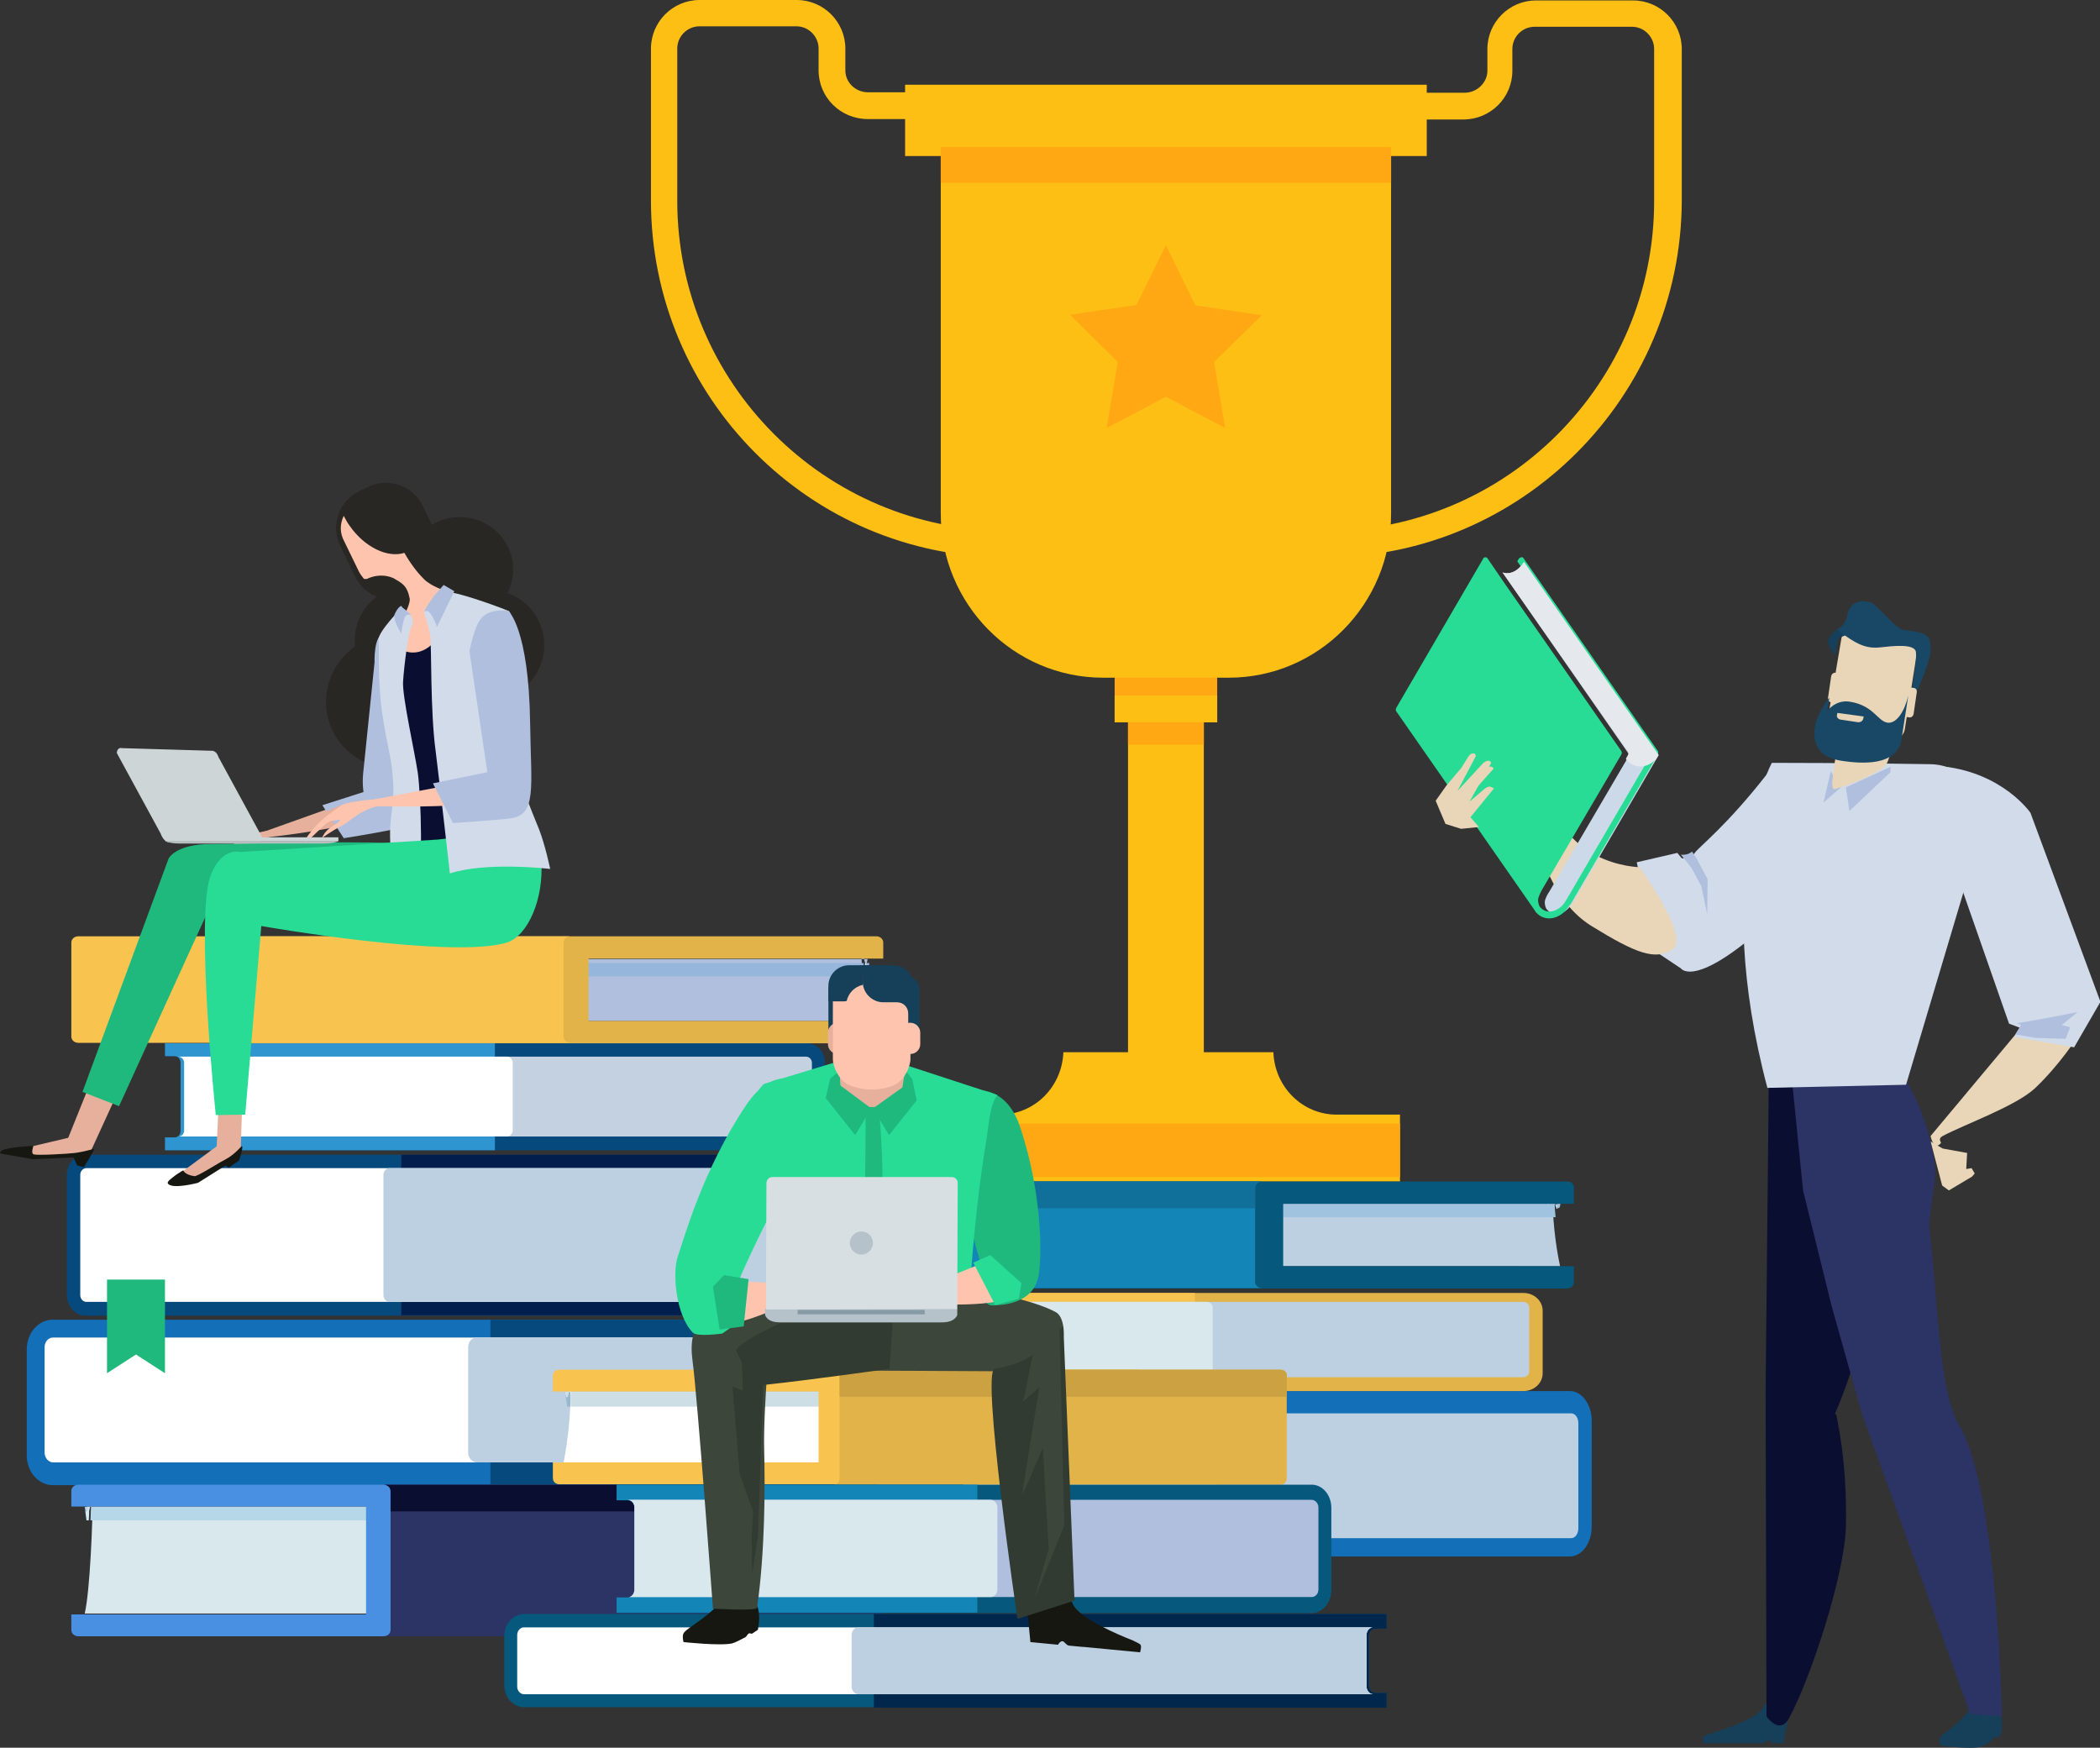 <?xml version="1.0" encoding="utf-8"?>
<!-- Generator: Adobe Illustrator 22.0.0, SVG Export Plug-In . SVG Version: 6.00 Build 0)  -->
<svg version="1.1" id="Слой_1" xmlns="http://www.w3.org/2000/svg" xmlns:xlink="http://www.w3.org/1999/xlink" x="0px" y="0px"
	 viewBox="0 0 471 392" style="enable-background:new 0 0 471 392;" xml:space="preserve">
<rect x="0" y="0" width="471" height="392" fill="#333333" stroke="none"/>
<style type="text/css">
	.st0{fill:#FDBF14;}
	.st1{fill:#FFA813;}
	.st2{fill:#163F59;}
	.st3{fill:#E9D6B8;}
	.st4{fill:#D1DBEA;}
	.st5{fill:#0A0F32;}
	.st6{fill:#2C3365;}
	.st7{fill:#B0BFDE;}
	.st8{fill:#194866;}
	.st9{fill:#CCD9E9;}
	.st10{fill:#28DC96;}
	.st11{fill:#E5E8EC;}
	.st12{fill:#136FB7;}
	.st13{fill:#1386B7;}
	.st14{fill:#BCD0E2;}
	.st15{fill:#D8E8ED;}
	.st16{fill:#E2B348;}
	.st17{fill:#F8C44F;}
	.st18{fill:#D5EAF6;}
	.st19{fill:#A0C4DF;}
	.st20{fill:#06597D;}
	.st21{fill:#107099;}
	.st22{fill:#06497D;}
	.st23{fill:#FFFFFF;}
	.st24{fill:#021E4C;}
	.st25{fill:#1FB97D;}
	.st26{fill:#2E95D1;}
	.st27{fill:#C4D1E1;}
	.st28{fill:#96B7DB;}
	.st29{fill:#B6D7E7;}
	.st30{fill:#4A90E2;}
	.st31{fill:#01284C;}
	.st32{fill:#98B8CE;}
	.st33{fill:#CDDEE5;}
	.st34{fill:#CBA141;}
	.st35{fill:#282723;}
	.st36{fill:#E6B09C;}
	.st37{fill:#161711;}
	.st38{fill:#FFC4AD;}
	.st39{fill:#CDD5D7;}
	.st40{fill:#B7BEC0;}
	.st41{fill:#3C463B;}
	.st42{fill:#323B31;}
	.st43{fill:#B6C2C9;}
	.st44{fill:#879BA6;}
	.st45{fill:#D7DFE2;}
</style>
<g>
	<path class="st0" d="M156.9,5.9c-2.7,0-5,2.2-5,5l0,34.1c0,40.8,33.1,74,73.8,74c3.8,0,7.6-0.3,11.3-0.9V26.7h-42.4
		c-6.1,0-11-4.9-11-10.9v-4.9c0-2.7-2.2-5-5-5C178.7,5.9,156.9,5.9,156.9,5.9z M225.7,125c-44,0-79.7-35.9-79.7-80l0-34.1
		c0-6,4.9-10.9,10.9-10.9h21.8c6,0,10.9,4.9,10.9,10.9v4.9c0,2.7,2.3,4.9,5.1,4.9H243v102.3l-2.4,0.5
		C235.7,124.5,230.7,125,225.7,125z M285.9,118.2c3.8,0.6,7.6,0.9,11.3,0.9c40.7,0,73.8-33.2,73.8-74l0-34.1c0-2.7-2.2-5-5-5h-21.8
		c-2.7,0-5,2.2-5,5v4.9c0,6-4.9,10.9-11,10.9h-42.4L285.9,118.2L285.9,118.2z M297.3,125c-4.9,0-9.9-0.5-14.8-1.4l-2.4-0.5V20.8
		h48.4c2.8,0,5.1-2.3,5.1-4.9v-4.9c0-6,4.9-10.9,10.9-10.9h21.8c6,0,10.9,4.9,10.9,10.9l0,34.1C377,89.1,341.2,125,297.3,125
		L297.3,125z M253,240h17V138h-17V240z"/>
	<path class="st1" d="M253,167h17v-10h-17V167z"/>
	<path class="st1" d="M250,162h23v-26h-23V162z"/>
	<path class="st0" d="M250,162h23v-6h-23V162z M299.8,250c-7.7,0-13.9-6.2-14.2-14h-47.1c-0.3,7.8-6.5,14-14.2,14H210v15h104v-15
		H299.8 M211,33v82.2c0,20.3,16.3,36.8,36.4,36.8h28.2c20.1,0,36.4-16.5,36.4-36.8V33H211"/>
	<path class="st0" d="M203,35h117V19H203V35z"/>
	<path class="st1" d="M261.5,55l6.6,13.5l14.9,2.2l-10.7,10.5l2.5,14.8l-13.3-7l-13.3,7l2.5-14.8L240,70.6l14.9-2.2L261.5,55
		 M211,41h101v-8H211V41z M217,264h97v-12h-97V264z"/>
	<path class="st2" d="M435.2,389.6c-0.4,0.5-0.1,1.9-0.1,1.9s6.8,0.9,9,0.3c0.6-0.1,1.5-0.7,2.4-1.2c0.2-0.1,0.4-0.7,0.6-0.8
		c0.3-0.2,0.4,0.1,0.7,0c0.6-0.4,1-0.7,1-0.8c0.6-3.4-0.2-4.8-0.2-4.8s-5.8-2.1-6.9-0.7C439.1,387,436.1,388.5,435.2,389.6
		 M401,385.7l-1,5.3h-2.6c0,0-0.3-0.7-0.7-0.7c-0.4,0-0.9,0.7-1.4,0.7h-13.3c0,0-0.2-1.1,0.1-1.5c0.1-0.2,1-0.5,1.6-0.7
		c2.7-0.8,10.4-3.2,11.8-5.9C397.1,379.7,401,385.7,401,385.7"/>
	<path class="st3" d="M437.1,267l5.2-3.1l0.6-0.7l-0.7-1.2l-1.2,0.2l0.2-3.6l-5.5-1L433,256l2.6,9.9"/>
	<path class="st4" d="M412.1,179.8c0,0,6.1,6.8-12.8,24.7c-18.9,18-22.3,12.7-22.3,12.7l-5.7-3.8l-4.2-20l9.1-2.1l1,1.2
		c0,0,2,0.2,2.9-1.2c1-1.4,7.2-6.1,16.3-17.8C400.5,168.1,410.9,178.5,412.1,179.8"/>
	<path class="st3" d="M367.7,194.5c0,0-19-0.3-20.5-20c-0.5-5.9-2-0.2-3,5.4c-1,5.6,2.4,21.3,12.6,27.7c10.2,6.3,14.5,7.9,18.4,5.3
		C379.1,210.2,367.7,194.5,367.7,194.5"/>
	<path class="st5" d="M396.2,385c0,0,3,4.3,5.1,0.3c5-9.3,12.4-32.2,12.7-42.7c0.4-15-2.2-25.4-2.2-25.4L396,312L396.2,385"/>
	<path class="st5" d="M396.7,243.5L396,312l14.2,8c0,0,8.5-16.3,9.6-37.2c0.5-8.9,0.7-28.7-4.2-35.5
		C409,238.2,396.7,243.5,396.7,243.5"/>
	<path class="st6" d="M402,243.1l2.4,23.9l6.4,25.9l6.8,24.2l24.3,67.3l7.1,0.6c0,0-0.9-50.5-9.5-65.2c-4.6-7.8-4.6-25.1-6.7-43.7
		c-0.4-3.4,1.5-10.9,1.2-14c-1.2-12.1-7.3-21.1-7.3-21.1L402,243.1"/>
	<path class="st4" d="M396.4,244l31.1-0.7l13.3-44.6c0,0,8.6-27-7.9-27.3c-16.5-0.3-35.5-0.3-35.5-0.3S383.7,196.1,396.4,244"/>
	<path class="st3" d="M452.9,231L433,254.8c0,0,0.7,3.5,2.3,1.6c0.2-0.2-0.8-0.9,0.4-1.6c4.9-2.6,16.4-6.7,20.7-10.7
		c5.6-5.3,9.6-11.6,9.6-11.6L452.9,231"/>
	<path class="st7" d="M414,176.6l0.8,5.3l9.2-8.7V172L414,176.6 M410.6,173l-1.6,7l4-3.5L410.6,173 M383,197.2l-2.4-4.5l-1.1-1.7
		c-1,0.9-2.5,0.7-2.5,0.7l2.4,3l2.2,4.1l1.3,6.2L383,197.2"/>
	<path class="st4" d="M439.7,198.4l10.9,31.2l2.4,0.9l-1.3,2.1l13.5,2.3l5.9-10.2l-15.7-42.4c0,0-6.1-8.9-19.6-10.4
		C425.8,170.9,438.9,195.8,439.7,198.4"/>
	<path class="st7" d="M466,227c0,0-9,1.8-13.7,2.5l1,0.4L452,232l4.6,0.8l6.7,0.2l1-2.6l-1.9-0.5L466,227"/>
	<path class="st3" d="M425,165c-0.4,1.7-1,4.4-1.7,6c-1.1,2.5-10.3,5.6-11.8,6c-1.4,0.4,0.4-7.4,0.4-9.1c0-1.3,0.8-0.9-0.2-2.9
		L425,165"/>
	<path class="st3" d="M410,160.9c-0.2,1.5,0.7,2.8,2.2,3.1l11.9,1.9c1.5,0.2,2.8-0.8,3.1-2.2L430,146c0.2-1.5-0.8-2.8-2.2-3.1
		l-11.8-1.9c-1.5-0.2-2.8,0.8-3,2.2L410,160.9"/>
	<path class="st2" d="M411.6,147c0,0-1.5-1.9-1.6-3c-0.1-0.5,0.9-2.4,2.4-2.9c1.6-0.5,2.6,1,2.6,1s-2.5,0.8-2.7,1.2
		C412.1,143.7,411.6,147,411.6,147"/>
	<path class="st8" d="M430.1,154.7c0,0,2.9-6.6,2.9-8.7c0-2.1,0-3.5-2.4-4.1c-3.6-0.9-3.8-0.1-5.4-1.6c-1.6-1.4-4.4-4.6-5.5-5.1
		c-1.8-0.7-4.8-0.6-5.4,2.9c-0.5,2.5-2.2,2.9-2.2,3c0.1,0.3,0.7,0.7,1.8,1.5c3.1,2.2,5.1,2.9,7.8,2.6c2.7-0.3,7.7-0.9,8,1
		c0.3,2-0.9,7.8-0.8,8.3C429,155.1,429.6,155,430.1,154.7"/>
	<path class="st3" d="M425,159.5c-0.1,0.5,0.2,1,0.7,1l2.5,0.4c0.5,0.1,0.9-0.3,1-0.8l0.7-4.8c0.1-0.5-0.2-1-0.7-1l-2.5-0.4
		c-0.5-0.1-0.9,0.2-1,0.7c0,0,0,0,0,0L425,159.5 M410,156.5c-0.1,0.5,0.2,1,0.7,1l2.5,0.4c0.5,0.1,0.9-0.3,1-0.8l0.7-4.8
		c0.1-0.5-0.2-1-0.7-1l-2.5-0.4c-0.5-0.1-0.9,0.3-1,0.8L410,156.5"/>
	<path class="st8" d="M428,156c0,0-1.1,7.2-1.5,9.7c-0.3,2.2-1.9,6.8-13.7,4.9c-7-1.2-5.9-6.5-5.6-8.3c0.2-1.3,2.3-5.1,3.1-5.8
		l-0.5,3c0,0,1.9-2.7,5.2-2.1c5.3,0.9,6.1,4.4,8.4,4.7C425.4,162.3,427.2,159.5,428,156"/>
	<path class="st3" d="M416.8,162l-4-0.6c-0.5-0.1-0.9-0.5-0.8-1l0.1-0.5l5.9,0.8l-0.1,0.5C417.8,161.7,417.3,162,416.8,162
		 M346.9,177.4c0,0,1.8-6.3,0.9-7.8c-0.9-1.6-4.7-7-4.7-7l-1.1-1.3c0,0-1.9,0.5,0.6,4.2c2.5,3.7,0.4,2.6,0.4,2.6l-3.4-2.3l-4.4-2.5
		l-1.8-1.4c0,0-1-0.9-1.4-0.9c-1.1,0-0.7,1-0.7,1l6.7,6.1l-7.5-3.7c0,0-1-0.3-1.4,0.2c-0.3,0.5,0,0.7,0,0.7l7.6,6.4l-4.1-1.4
		c0,0-1-0.3-1.4,0.2c-0.4,0.5-0.5,0.7-0.5,0.7l15,7.9L346.9,177.4"/>
	<path class="st3" d="M337,169.7l-5.4-2.2c0,0-1.2-0.6-1.9-0.6c-0.8,0.1-0.8,0.8-0.8,0.8l7.8,4.1L337,169.7"/>
	<path class="st9" d="M365.1,168.8L337,128.4c1.2,0.4,2.6,0.1,3.8-1.1c0.3-0.3,0.7-0.8,1-1.3l30.2,43.4L353,202l0,0
		c-0.4,0.7-0.8,1.3-1.2,1.7c-1.6,1.7-3.8,1.7-5,0.1c-0.2-0.4-0.5-1.3-0.2-2.1c0.3-0.9,1-1.9,1-1.9l17.7-30.2
		C365.3,169.3,365.3,169,365.1,168.8"/>
	<path class="st10" d="M344.5,204.6c-0.1,0-0.1-0.1-0.1-0.1l-0.1-0.2l-31.1-44.7c-0.2-0.2-0.2-0.6,0-0.9l19.4-33.3
		c0-0.1,0.1-0.1,0.1-0.2c0.1-0.1,0.2-0.2,0.4-0.2c0.2,0,0.4,0,0.5,0.2l3.9,5.7l26.1,37.5c0.2,0.2,0.2,0.6,0,0.9l-17.6,30
		c0,0-0.6,1-0.9,1.9c-0.3,0.8,0,1.7,0.2,2.1c1.2,1.6,3.3,1.5,5-0.1c0.4-0.4,0.8-1,1.2-1.7l0,0l18.9-32.4l-30.1-43.2l0,0
		c0.4-0.7,0.4-0.7,0.5-0.7c0.3-0.3,0.7-0.3,0.9,0l30.1,43.2c0.2,0.2,0.1,0.6,0,0.9l-19.4,33.3c0,0.1-0.1,0.1-0.1,0.1
		c-0.4,0.6-0.8,1.1-1.2,1.6C348.9,206.5,346.1,206.5,344.5,204.6"/>
	<path class="st11" d="M371.4,170.3L371.4,170.3c-1.2,1.2-2.5,1.7-3.8,1.6c-1.1-0.1-2.1-0.6-2.8-1.5l-0.1-0.1l0-0.1l0-0.1l0.4-0.7
		c0.2-0.3,0.2-0.7,0-0.9L337,128.4c1.2,0.4,2.6,0.1,3.8-1.1c0.3-0.3,0.7-0.8,1-1.3l30.2,43.3L371.4,170.3"/>
	<path class="st3" d="M324.2,184.8l-2.2-5.2l2.4-3.4l3.3-3.9l1.2-1.9c0,0,0.6-1.1,1-1.3c1.1-0.5,1.1,0.5,1.1,0.5l-4.1,7.8l5.8-6.3
		c0,0,0.9-0.7,1.4-0.4c0.5,0.3,0.3,0.5,0.3,0.5l-4.8,8.6l3.4-2.9c0,0,0.9-0.7,1.4-0.4c0.6,0.3,0.7,0.3,0.7,0.3l-5.3,6.5l1.9,2.2
		l-4,0.4L324.2,184.8"/>
	<path class="st3" d="M328,177.2l4.3-4c0,0,0.9-1,1.6-1.2c0.8-0.3,1.1,0.4,1.1,0.4l-5.9,6.6L328,177.2"/>
	<path class="st12" d="M178,344.5h2.7c0.9,0,1.6-1,1.6-2.2v-23.7c0-1.2-0.7-2.2-1.6-2.2H178V312h174.1c2.7,0,4.9,3,4.9,6.7v23.7
		c0,3.7-2.2,6.7-4.9,6.7H178V344.5"/>
	<path class="st13" d="M178,344.5h2.7c0.9,0,1.6-1,1.6-2.2v-23.7c0-1.2-0.7-2.2-1.6-2.2H178V312h90v37h-90V344.5"/>
	<path class="st14" d="M182.6,342.8v-23.6c0-1.2-0.7-2.2-1.6-2.2h171.4c0.9,0,1.6,1,1.6,2.2v23.6c0,1.2-0.7,2.2-1.6,2.2H181
		C181.9,345,182.6,344,182.6,342.8"/>
	<path class="st15" d="M182.6,342.8v-23.6c0-1.2-0.7-2.2-1.6-2.2h90.4c0.9,0,1.6,1,1.6,2.2v23.6c0,1.2-0.7,2.2-1.6,2.2H181
		C181.9,345,182.6,344,182.6,342.8"/>
	<path class="st16" d="M189,309.3h2.4c0.8,0,1.4-0.6,1.4-1.3v-14.1c0-0.7-0.6-1.3-1.4-1.3H189V290h152.7c2.4,0,4.3,1.8,4.3,4V308
		c0,2.2-1.9,4-4.3,4H189V309.3"/>
	<path class="st17" d="M189,309.3h2.4c0.8,0,1.4-0.6,1.4-1.3v-14.1c0-0.7-0.6-1.3-1.4-1.3H189V290h79v22h-79V309.3"/>
	<path class="st14" d="M192.4,307.6v-14.3c0-0.7-0.7-1.3-1.4-1.3h150.6c0.8,0,1.4,0.6,1.4,1.3v14.3c0,0.7-0.6,1.3-1.4,1.3H191
		C191.8,309,192.4,308.4,192.4,307.6"/>
	<path class="st15" d="M192.4,307.6v-14.3c0-0.7-0.6-1.3-1.4-1.3h79.6c0.8,0,1.4,0.6,1.4,1.3v14.3c0,0.7-0.6,1.3-1.4,1.3H191
		C191.8,309,192.4,308.4,192.4,307.6"/>
	<path class="st14" d="M349.6,270.1c-0.4,2.3-0.8,0.4-1-1.5c-0.2-2-0.4-3.9-0.4-1.3c0,5.9,0.6,11.5,1.7,16.7H215v-13.9L349.6,270.1"
		/>
	<path class="st18" d="M347.6,273h-0.5c-0.1-1-0.1-2-0.1-3h0.4c0.1,0.6,0.2,1,0.3,1c0.1,0,0.2-0.3,0.3-1
		C347.9,271,347.7,272,347.6,273"/>
	<path class="st19" d="M348.9,273H227v-3h121.7C348.7,271,348.8,272,348.9,273 M349.6,271c-0.1,0-0.3-0.4-0.4-1h0.8
		C349.9,270.7,349.7,271,349.6,271"/>
	<path class="st20" d="M209.6,265h141.9c0.9,0,1.5,0.6,1.5,1.4v3.6h-65.2v14H353v3.6c0,0.8-0.7,1.4-1.5,1.4H209.6
		c-0.9,0-1.5-0.6-1.5-1.4v-21.1C208,265.6,208.7,265,209.6,265"/>
	<path class="st13" d="M174.5,265H283c-0.8,0-1.5,0.6-1.5,1.4v21.1c0,0.8,0.7,1.4,1.5,1.4H174.5c-0.8,0-1.5-0.6-1.5-1.4v-21.1
		C173,265.6,173.7,265,174.5,265"/>
	<path class="st21" d="M174.5,265H283c-0.8,0-1.5,0.6-1.5,1.4v4.6H173v-4.6C173,265.6,173.7,265,174.5,265"/>
	<path class="st12" d="M216,328.5h-3.2c-1.1,0-1.9-1-1.9-2.2v-23.7c0-1.2,0.9-2.2,1.9-2.2h3.2V296H11.8c-3.2,0-5.8,3-5.8,6.7v23.7
		c0,3.7,2.6,6.7,5.8,6.7H216V328.5"/>
	<path class="st22" d="M216,328.5h-3.2c-1.1,0-1.9-1-1.9-2.2v-23.7c0-1.2,0.9-2.2,1.9-2.2h3.2V296H110v37h106V328.5"/>
	<path class="st23" d="M211.1,325.8v-23.6c0-1.2,0.9-2.2,1.9-2.2H11.9c-1.1,0-1.9,1-1.9,2.2v23.6c0,1.2,0.9,2.2,1.9,2.2H213
		C211.9,328,211.1,327,211.1,325.8"/>
	<path class="st14" d="M211.1,325.8v-23.6c0-1.2,0.9-2.2,1.9-2.2H106.9c-1.1,0-1.9,1-1.9,2.2v23.6c0,1.2,0.9,2.2,1.9,2.2H213
		C211.9,328,211.1,327,211.1,325.8"/>
	<path class="st22" d="M195,291.9h-2.3c-0.8,0-1.4-0.7-1.4-1.5v-26.9c0-0.8,0.6-1.5,1.4-1.5h2.3v-3H19.1c-2.3,0-4.1,2-4.1,4.6v26.9
		c0,2.5,1.9,4.6,4.1,4.6H195V291.9"/>
	<path class="st24" d="M195,291.9h-2.3c-0.8,0-1.4-0.7-1.4-1.5v-26.9c0-0.8,0.6-1.5,1.4-1.5h2.3v-3H90v36h105V291.9"/>
	<path class="st23" d="M191.6,290.5v-27c0-0.8,0.6-1.5,1.4-1.5H19.4c-0.8,0-1.4,0.7-1.4,1.5v27c0,0.8,0.6,1.5,1.4,1.5H193
		C192.2,292,191.6,291.3,191.6,290.5"/>
	<path class="st14" d="M191.6,290.5v-27c0-0.8,0.6-1.5,1.4-1.5H87.4c-0.8,0-1.4,0.7-1.4,1.5v27c0,0.8,0.6,1.5,1.4,1.5H193
		C192.3,292,191.6,291.3,191.6,290.5"/>
	<path class="st25" d="M37,308l-6.5-4.2L24,308v-21h13V308"/>
	<path class="st22" d="M38,255.1h2.3c0.7,0,1.3-0.6,1.3-1.4v-15.4c0-0.8-0.6-1.4-1.3-1.4H38V234h143c2.2,0,4,1.9,4,4.3v15.4
		c0,2.4-1.8,4.3-4,4.3H38V255.1"/>
	<path class="st26" d="M37,255.1h2.2c0.7,0,1.3-0.6,1.3-1.4v-15.4c0-0.8-0.6-1.4-1.3-1.4H37V234h74v24H37V255.1"/>
	<path class="st27" d="M41.4,253.6v-15.2c0-0.8-0.6-1.4-1.3-1.4h140.7c0.7,0,1.3,0.6,1.3,1.4v15.1c0,0.8-0.6,1.4-1.3,1.4H40
		C40.7,255,41.4,254.3,41.4,253.6"/>
	<path class="st23" d="M41.3,253.6v-15.2c0-0.8-0.6-1.4-1.3-1.4h73.7c0.7,0,1.3,0.6,1.3,1.4v15.1c0,0.8-0.6,1.4-1.3,1.4H40
		C40.7,255,41.3,254.3,41.3,253.6"/>
	<path class="st7" d="M194.6,215.1c-0.4,2.3-0.8,0.4-1-1.5c-0.2-2-0.4-3.9-0.4-1.3c0,5.9,0.6,11.5,1.8,16.7H58v-13.9L194.6,215.1"/>
	<path class="st18" d="M194.6,219h-0.5c-0.1-1-0.1-2-0.1-3h0.4c0.1,0.6,0.2,1,0.3,1c0.1,0,0.2-0.3,0.3-1
		C194.9,217,194.7,218,194.6,219"/>
	<path class="st28" d="M193.8,219H71v-3h122.7C193.7,217,193.8,218,193.8,219 M194.6,217c-0.1,0-0.3-0.4-0.4-1h0.8
		C194.9,216.7,194.7,217,194.6,217"/>
	<path class="st16" d="M52.6,210h143.9c0.9,0,1.6,0.6,1.6,1.4v3.6H132v14H198v3.6c0,0.8-0.7,1.4-1.6,1.4H52.6
		c-0.9,0-1.6-0.6-1.6-1.4v-21.1C51,210.6,51.7,210,52.6,210"/>
	<path class="st17" d="M17.6,210H128c-0.9,0-1.6,0.6-1.6,1.4v21.1c0,0.8,0.7,1.4,1.6,1.4H17.6c-0.9,0-1.6-0.6-1.6-1.4v-21.1
		C16,210.6,16.7,210,17.6,210"/>
	<path class="st15" d="M19.4,338c0.4,2.3,0.8,0.4,1-1.5c0.2-1.9,0.4-3.9,0.4-1.3c0,5.8-0.6,21.6-1.8,26.7h137v-24H19.4"/>
	<path class="st18" d="M19.9,341h-0.5c-0.1-1-0.3-2-0.4-3c0.1,0.7,0.2,1,0.3,1c0.1,0,0.2-0.4,0.3-1H20C20,338.9,20,339.9,19.9,341"
		/>
	<path class="st29" d="M143,341H20.3c0-1.1,0.1-2.1,0.1-3H143V341 M19.4,339c-0.1,0-0.3-0.3-0.4-1h0.8C19.7,338.5,19.6,339,19.4,339
		"/>
	<path class="st30" d="M161.4,333H17.6c-0.9,0-1.6,0.6-1.6,1.4v3.5h66.1v24.2H16v3.5c0,0.8,0.7,1.4,1.6,1.4h143.9
		c0.9,0,1.6-0.6,1.6-1.4v-31.2C163,333.6,162.3,333,161.4,333"/>
	<path class="st6" d="M196.4,333H86c0.9,0,1.6,0.6,1.6,1.4v31.2c0,0.8-0.7,1.4-1.6,1.4h110.4c0.9,0,1.6-0.6,1.6-1.4v-31.2
		C198,333.6,197.3,333,196.4,333"/>
	<path class="st5" d="M196.4,333H86c0.9,0,1.6,0.6,1.6,1.4v4.6H198v-4.6C198,333.6,197.3,333,196.4,333"/>
	<path class="st20" d="M311,379.7h-2.5c-0.8,0-1.5-0.7-1.5-1.7v-11.1c0-0.9,0.7-1.6,1.5-1.6h2.5V362H117.6c-2.5,0-4.5,2.2-4.5,5V378
		c0,2.7,2,4.9,4.5,4.9H311V379.7"/>
	<path class="st31" d="M311,379.7h-2.5c-0.8,0-1.5-0.7-1.5-1.7v-11.1c0-0.9,0.7-1.6,1.5-1.6h2.5V362H196v21h115V379.7"/>
	<path class="st23" d="M306.5,378.3v-11.6c0-1,0.7-1.7,1.5-1.7H117.5c-0.8,0-1.5,0.8-1.5,1.7v11.6c0,0.9,0.7,1.7,1.5,1.7H308
		C307.2,380,306.5,379.2,306.5,378.3"/>
	<path class="st14" d="M306.5,378.3v-11.6c0-1,0.7-1.7,1.5-1.7H192.5c-0.8,0-1.5,0.8-1.5,1.7v11.6c0,0.9,0.7,1.7,1.5,1.7H308
		C307.2,380,306.5,379.2,306.5,378.3"/>
	<path class="st23" d="M126.8,312.2c0.4,2.3,0.7,0.9,0.9-0.5c0.2-1.5,0.3-2.9,0.3-0.3c0,5.9-0.6,11.5-1.6,16.7h123.8v-15.9
		L126.8,312.2"/>
	<path class="st32" d="M127.9,315.5h-0.7c-0.1-1.1-0.3-2.2-0.5-3.3c0.2,0.9,0.3,1.2,0.4,1.2c0.2,0,0.3-0.6,0.4-1.2h0.4
		C128,313.3,128,314.4,127.9,315.5"/>
	<path class="st33" d="M239,315.5h-111c0-1.1,0.1-2.2,0.1-3.3H239V315.5 M127.2,313.4c-0.1,0-0.3-0.3-0.4-1.2h0.8
		C127.5,312.8,127.4,313.4,127.2,313.4"/>
	<path class="st17" d="M255.2,307.2H125.4c-0.8,0-1.4,0.6-1.4,1.4v3.5h59.6V328H124v3.5c0,0.8,0.6,1.4,1.4,1.4h129.8
		c0.8,0,1.4-0.6,1.4-1.4v-23C256.6,307.8,256,307.2,255.2,307.2"/>
	<path class="st16" d="M287.2,307.2H186.9c0.8,0,1.4,0.6,1.4,1.4v23c0,0.8-0.6,1.4-1.4,1.4h100.3c0.8,0,1.4-0.6,1.4-1.4v-23
		C288.7,307.8,288,307.2,287.2,307.2"/>
	<path class="st34" d="M287.2,307.2H186.9c0.8,0,1.4,0.6,1.4,1.4v4.7h100.3v-4.7C288.7,307.8,288,307.2,287.2,307.2"/>
	<path class="st20" d="M138.3,358.3h2.5c0.8,0,1.5-0.8,1.5-1.7v-18.4c0-1-0.7-1.7-1.5-1.7h-2.5V333h155.9c2.4,0,4.4,2.3,4.4,5.2
		v18.4c0,2.9-2,5.2-4.4,5.2H138.3V358.3"/>
	<path class="st13" d="M138.3,358.3h2.5c0.8,0,1.5-0.8,1.5-1.7v-18.4c0-1-0.7-1.7-1.5-1.7h-2.5V333h80.9v28.7h-80.9V358.3"/>
	<path class="st7" d="M142.3,356.5v-18.4c0-1-0.7-1.7-1.5-1.7h153.4c0.8,0,1.5,0.8,1.5,1.7v18.4c0,1-0.7,1.7-1.5,1.7H140.8
		C141.6,358.3,142.3,357.5,142.3,356.5"/>
	<path class="st15" d="M142.3,356.5v-18.4c0-1-0.7-1.7-1.5-1.7h81.4c0.8,0,1.5,0.8,1.5,1.7v18.4c0,1-0.7,1.7-1.5,1.7h-81.3
		C141.6,358.3,142.3,357.5,142.3,356.5"/>
	<path class="st35" d="M80.7,148.7c2.9,5.9,10.1,8.3,16.1,5.4c6-2.9,8.6-10.1,5.7-16c-2.9-5.9-10.1-8.3-16.1-5.4
		C80.4,135.6,77.9,142.8,80.7,148.7"/>
	<path class="st35" d="M74.6,163.9c3.6,7.5,12.7,10.5,20.3,6.8c7.6-3.7,10.8-12.8,7.2-20.2c-3.6-7.5-12.7-10.5-20.3-6.8
		C74.2,147.4,71,156.4,74.6,163.9"/>
	<path class="st36" d="M87.4,180.4c0,0,0.4,2-9.1,4.4c-9.6,2.4-24.3,3.6-24.3,3.6l21.6-7.7C75.6,180.8,84,178.2,87.4,180.4"/>
	<path class="st36" d="M61.7,187.2c-4.5,1.3-5.8,4.1-7.4,5.3c-1.6,1.2-3.1,2.8-3.1,2.8c0.5-2.2,1.9-2.7,2.4-3.5
		c0.6-0.8,0.5-0.5-1.2-0.1c-0.9,0.2-2.1,2.3-3,3.5c-0.8,1.1-1.4,1.3-1.4,1.3s0.7-2,1.8-3.7c1.4-2.1,3.2-4.1,3.7-4.4
		c0.9-0.7,3.8-1.6,6.1-2C62.2,186,65,186.3,61.7,187.2"/>
	<path class="st36" d="M53.9,188.4c0,0-3.2,1.9-3.7,2.5c-0.3,0.4-1.6,2.8-1.6,2.8s1.2-0.6,1.8-1.5C51,191.3,53.9,188.4,53.9,188.4"
		/>
	<path class="st7" d="M82,177.5c0,0,8.9-2,9.8,3.4c0.5,3.1-1.2,4.7-3.9,5.2c-5,1-10.8,1.9-10.8,1.9l-4.8-7.4L82,177.5"/>
	<path class="st7" d="M81.5,173l2.5-24.4c0,0-0.2-6.4,2.1-6.3c3.3,0.2,3.9,5.7,4.2,7.7c0.6,4,1.4,5.6,1.4,15.8
		c0,6.3,0.4,13.3,0,17.5c-0.3,2.9-3.1-0.3-6-0.6C80.2,182.2,81.5,173,81.5,173"/>
	<path class="st36" d="M28.1,241.3L20,259l-11.3,0.2L3,258.1l12.3-2.9l6.6-16.4L28.1,241.3"/>
	<path class="st37" d="M18.8,261.8l-1.5-0.4l-0.8-1.8L7.3,260L0,258.7c0,0,0.1-0.6,0.5-0.7c1.3-0.7,7-1,7-1s-0.6,1.6,0,1.9
		c0.6,0.3,7.7-0.1,9.3-0.3c2.9-0.4,4.4-1.1,4.3-0.8C21,258.3,18.8,261.8,18.8,261.8"/>
	<path class="st25" d="M73.1,205.4l-26.6-0.7l-19.8,43.4l-8.2-3.2l19.3-52.3c0,0,1.5-3.3,9.6-3.3c7.8,0,39.3-0.9,42.9,0.1
		C98.9,191.8,71.7,198.2,73.1,205.4"/>
	<path class="st35" d="M92.1,133.2c2.9,5.9,10.1,8.3,16.1,5.4c6-2.9,8.6-10.1,5.7-16c-2.9-5.9-10.1-8.3-16.1-5.4
		C91.7,120.1,89.2,127.3,92.1,133.2"/>
	<path class="st35" d="M79.7,129.4c2.2,4.5,7.7,6.4,12.2,4.2l0.2-4.9c4.5-2.2,6.4-7.7,4.2-12.2l-1.5-3.1c-2.2-4.5-7.7-6.4-12.2-4.2
		l-2.1,1c-4.5,2.2-6.4,7.7-4.2,12.2L79.7,129.4"/>
	<path class="st38" d="M77.1,115.7c0.4,0.8,0.8,1.5,1.3,2.2c3.4,4.9,8.6,7.3,12.3,6.1c1.3,2.3,2.8,4.3,4.3,5.8
		c1.7,1.8,5.2,2.8,5.2,2.8c2.4,3.4,1,13.2-7.5,14.2c-5.1,0.6-4.1-4.8-2.3-8.2c0.8-1.6,1.6-3.4,1.5-4.3c-0.6-3.1-1.8-3.5-3.6-4.6
		c-3.1-1.4-5.9,0.1-5.9,0.1c-0.3,0.1-0.6,0.1-0.8,0c-0.4-0.5-0.8-1-1.1-1.6l-3.3-6.8C76.2,119.6,76.2,117.5,77.1,115.7"/>
	<path class="st5" d="M103.8,196.8c0,0-3.9,0.8-5,1.2c-1.4,0.5-5.7-0.1-5.7-0.1s-0.5-20.9-1.6-28.2c-1-7.3-2.9-9.3-2.9-11.6
		c0-3.6,0.3-4.5,1-7.3c0.6-2.8-1.2-6.6-0.6-5.9c1,1.2,4.9,3,8.5-1C98.2,143.2,103.8,196.8,103.8,196.8"/>
	<path class="st4" d="M90,136.4c0,0-5.3,5.4-5.1,7.1c0.2,1.8-0.3,9.1,0.9,17c1.2,7.9,2.2,9.8,2.4,15.6c0.2,5.7-1.1,7-0.6,14.1
		c0.4,5.5,1.2,10.4,1.2,10.4s2.5,0.7,4.4-1.3c1.9-2.1,1.2-21.2,0.5-26c-0.7-4.7-3.5-17.1-3.3-20.4c0.2-3.3,1.2-11.2,1.8-12.2
		C93.7,138,90.4,136.7,90,136.4"/>
	<path class="st7" d="M90,135.9c0,0,0.3,0.5,0.7,0.7c0.7,0.5,1.6,1.4,1.6,1.4s-1.1-0.5-1.5,0.4c-0.5,1.1-0.8,3.7-0.8,3.7
		s-2-3.2-1.5-4.3C89.3,136,90,135.9,90,135.9"/>
	<path class="st35" d="M97.3,148.6c2,6.6,9.1,10.2,15.8,8.1c6.7-2.1,10.5-9.1,8.4-15.7c-2-6.6-9.1-10.2-15.8-8.1
		S95.2,142.1,97.3,148.6"/>
	<path class="st36" d="M54.4,245.2L54,257.6l-2.5,3l-6.7,3.9l-5-0.9l8.8-6.5l0.6-13L54.4,245.2"/>
	<path class="st37" d="M53.6,260.3l-2.3,1.6l-0.7-0.5l-6.2,3.9c0,0-5.7,1.5-6.7,0.2c-0.4-0.4,0.6-1.1,1.8-2c1-0.7,1.6-1,1.6-1
		s0.3,1,2.5,1.3c0.7,0.1,5.1-2.8,6.7-3.6c2.7-1.4,3.8-3.3,4-3.1C54.6,257.5,53.6,260.3,53.6,260.3"/>
	<path class="st10" d="M107,180l-3.2,7.6l-5.5,0.7l-44.5,2.8c0,0-4-1.2-6.5,5.1c-3.6,9,1.1,53.9,1.1,53.9l6.6-0.1l3.6-42.3
		c0,0,42.7,7.5,55.1,3.7c4.7-1.5,8.3-9.8,7.7-18.3c-0.5-6.6-4.9-12.7-4.9-12.7L107,180"/>
	<path class="st4" d="M100.9,195.9c0,0-2.1-18.7-3.2-27.5c-1.2-8.8-0.9-23.7-1.2-25.8c-0.3-2.1-1.4-5.2-1.4-5.2s2.1-4.8,4.9-4.7
		c2.5,0.1,10.3,2.8,14,4.3c2.6,1.1,1.2,30.8,1.5,32.4c0.8,5.7,3.6,12.1,5.4,16.6c1.4,3.6,2.5,8.9,2.5,8.9S109.3,193.2,100.9,195.9"
		/>
	<path class="st7" d="M99.5,131.2l-2.1,2.4c0,0-2.9,4-2,3.5c1.2-0.7,2.6,3.5,2.6,3.5l3.9-8L99.5,131.2"/>
	<path class="st38" d="M116.6,176.6c0,0,3.3,2.3-9,3.6c-12.3,1.3-30.6,0.4-30.6,0.4l28.1-5.3C105,175.2,112.8,173.7,116.6,176.6"/>
	<path class="st38" d="M86.7,180.4c-5.8,0.8-8,3.8-10.2,4.9c-2.2,1.1-4.3,2.7-4.3,2.7c1-2.4,2.9-2.8,3.7-3.6
		c0.8-0.9,0.6-0.5-1.4-0.3c-1.2,0.1-3,2.2-4.4,3.5c-1.2,1.1-2,1.3-2,1.3s1.2-2.1,3-3.9c2.1-2.2,4.7-4.1,5.4-4.4
		c1.2-0.6,5.1-1.2,7.9-1.3C87.5,179.1,90.9,179.9,86.7,180.4"/>
	<path class="st36" d="M76.8,180.5c0,0-4.3,1.6-5,2.3c-0.5,0.4-2.5,2.9-2.5,2.9s1.6-0.5,2.5-1.4C72.6,183.3,76.8,180.5,76.8,180.5"
		/>
	<path class="st7" d="M109.3,173.2l-4-27.1c0,0,1-5.6,2.7-7.5c2.1-2.3,6-1.6,6-1.6s4.6,3.8,4.9,25.2c0.2,14.7,1.6,20.7-4.7,21.4
		c-5.9,0.6-12.6,1-12.6,1l-4.5-8.9L109.3,173.2"/>
	<path class="st39" d="M37.1,188.6h38.8v-0.8H37.1V188.6z"/>
	<path class="st39" d="M58.8,187.8c0,0.6-0.4,1.1-1,1.1H37.9c-0.5,0-1.3-0.4-1.9-2l-9.8-18c0-0.8,0.6-1.3,1.1-1.1l20.4,0.6
		c0.5,0.1,1,0.5,1.3,1.4L58.8,187.8"/>
	<path class="st40" d="M56.4,188.6H76c-0.7,0.4-1.9,0.6-3.2,0.6H40.2c-1.3,0-2.5-0.2-3.2-0.6H56.4"/>
	<path class="st41" d="M188.6,307.4c0,0,30.7,0.1,42.5,0.2c8.2,0.1,8.9-11.6,5.7-13.3c-9.8-5.3-40.4-8.1-40.4-8.1l-20.8,19.2
		C175.6,305.4,176.7,305.4,188.6,307.4"/>
	<path class="st25" d="M217.5,244.7c0,0,7.9-2.2,11.3,8.1c5.3,15.8,4.8,30.4,4.1,33.5c-0.3,1.4-1.4,6.3-10.2,6.5
		c-3.6,0.1-2.1-7.6-2.1-7.6s-2.3-6.5-4.7-17.5C213.4,256.7,217.5,244.7,217.5,244.7"/>
	<path class="st10" d="M223.7,245.6l-20.2-6.6l-15.3-1l-16.8,5.1c0,0-5.5,3.8-0.4,16c5.1,12.2,3.1,31.3,3.1,31.3l43.3,1.4
		c0,0,0.8-17.6,3.7-35.3C221.8,252.5,221.9,247.9,223.7,245.6"/>
	<path class="st25" d="M194.1,290.9h2.2c2.3-17,2.2-34.6-0.3-51.6c-0.7,0.4-1.3,0.8-2,1.2C194.5,257.9,193.5,275.2,194.1,290.9"/>
	<path class="st36" d="M202.7,243.8c-0.3,2.3-2.2,4.4-4.2,4.5h-5.7c-2-0.1-3.9-2.1-4.2-4.5c-0.5-3.9-0.9-7.7-1.4-11.6
		c-0.3-2.3,1.1-7,4.1-8.3c2.8-1.2,6-1.2,8.8,0c3,1.4,4.4,6,4.1,8.3L202.7,243.8"/>
	<path class="st25" d="M195.4,248.6l-3.6,6l-6.6-8.3l1-4.4l2.2-1.8l0,3.3L195.4,248.6 M195.8,248.6l3.6,6l6.2-7.8l-1-4.8l-1.6-2
		l-0.6,3.9L195.8,248.6"/>
	<path class="st2" d="M194.7,216.5c-1.5,0-3,0.8-3.8,2.1h-1.6c-2,0-3.5,1.6-3.5,3.5c0,0,0,0,0,0v8.8h2.5v-3.6c0-1.4,1.1-2.5,2.5-2.5
		h1.5h-2.3h1.5c2.5,0,4.6-2.1,4.6-4.6c0,0,0,0,0,0v-3.7H194.7"/>
	<path class="st36" d="M190.3,234.2c0,1.2-1,2.2-2.2,2.2c0,0,0,0,0,0h-0.2c-1.2,0-2.2-1-2.2-2.2v-2.6c0-1.2,1-2.2,2.2-2.2h0.2
		c0.9,0,1.6,0.5,2,1.3"/>
	<path class="st2" d="M192.8,220v-3.5h7.5c2.5,0,4.6,2.1,4.6,4.6v3.5h-7.5C194.8,224.6,192.8,222.6,192.8,220"/>
	<path class="st38" d="M204.2,237.5c0,1.8-1.4,4.9-3.7,5.9c-3.1,1.3-6.8,1.3-10,0c-2.3-1-3.7-4.1-3.7-5.9V222c0-1.8,1.8-3.4,4.1-3.4
		h9.2c2.3,0,4.1,1.6,4.1,3.4L204.2,237.5"/>
	<path class="st2" d="M197.3,216.5c1.6,0,3,0.8,3.8,2.1h1.6c2,0,3.5,1.6,3.5,3.5c0,0,0,0,0,0v8.8h-2.5v-3.6c0-1.4-1.1-2.5-2.5-2.5h0
		h0.9h-4c-2.5,0-4.6-2.1-4.6-4.6c0,0,0,0,0,0v-3.7H197.3"/>
	<path class="st38" d="M201.8,231.6c0-1.2,1-2.2,2.2-2.2h0.2c1.2,0,2.2,1,2.2,2.2v2.6c0,1.2-1,2.2-2.2,2.2h-0.2
		c-0.9,0-1.6-0.5-2-1.3"/>
	<path class="st2" d="M193.5,220.9c0.1-0.3,0.1-0.6,0.1-0.9v-3.5h-3.2c-2.5,0-4.6,2.1-4.6,4.6c0,0,0,0,0,0v3.5h3.2
		c0.3,0,0.6,0,0.9-0.1C190.3,222.7,191.7,221.3,193.5,220.9"/>
	<path class="st37" d="M153.4,366.2c-0.5,0.6-0.1,2.1-0.1,2.1s8.3,0.9,10.9,0.3c0.7-0.2,1.9-0.8,3-1.4c0.2-0.1,0.5-0.7,0.7-0.8
		c0.3-0.2,0.5,0.1,0.8,0c0.7-0.5,1.3-0.8,1.3-0.9c0.7-3.8-0.2-5.3-0.2-5.3s-7-2.3-8.3-0.7C158.1,363.2,154.4,364.9,153.4,366.2
		 M230.5,362.1l0.6,6.2l6.2,0.6c0,0,0.4-0.8,1-0.8c0.4,0,0.9,1,1.5,1c1.3,0.1,2.8,0.3,3.4,0.3c1.2,0.1,12.5,1.2,12.5,1.2
		s0.4-1.3,0.1-1.7c-0.1-0.2-1.2-0.7-1.8-1c-3.1-1.2-12.1-5-13.4-8.2C239,355.8,230.5,362.1,230.5,362.1"/>
	<path class="st38" d="M221.1,283l-21.1,8.6c0,0,15,2.1,24.3,0.2C230.6,290.5,221.4,282.7,221.1,283"/>
	<path class="st41" d="M173.1,296.1c0,0-2,19.3-1.7,29.5c0.2,7.7,0.2,22.5-1.6,35c-0.1,0.8-9.9,0.2-9.9,0.2s-3.5-47.9-4.6-55.8
		C154.3,297.2,157.3,291.5,173.1,296.1"/>
	<path class="st42" d="M234.9,300.8c0,0-3.2,5-11.8,6.2c-3.1,0.4,5.1,56.1,5.1,56.1l12.8-4.1l-2.5-61.5L234.9,300.8 M199.5,307
		c0,0-16.8,2.4-27.9,3.6c-4.1,0.4-7.7-11.1-8.1-11.6c-3-3.1-6-2.7-5.8-2.9c2.4-2.6,15-5.1,28.1-8.1c13.1-3.1,15.1-1.1,15.1-1.1
		L199.5,307"/>
	<path class="st41" d="M185.7,288c-13.1,3.1-25.7,5.5-28.1,8.1c-0.1,0.1,2.8-0.3,5.8,2.9c0.1,0.1,0.9,3.8,1.4,5.1
		c-2.1-3.9,28.7-14.7,35.3-17.6C199,286.1,195.4,285.7,185.7,288"/>
	<path class="st42" d="M171.3,306.8l-1.3,37.6l-1.3,8.7l-0.1-8.7l0.3-5.4l-3-8.4l-1.6-19.6l2.3,0.9l-0.3-8.6L171.3,306.8"/>
	<path class="st41" d="M234.5,296.1l3.1,0.9l1.1,45.2l-6.6,16.2l3.1-11l-1.3-22.7c0,0-4.6,11-4.6,10.4c0-0.6,3.8-23.9,3.8-23.9
		s-4.3,3.6-3.8,3.4C229.9,314.4,232,298.2,234.5,296.1"/>
	<path class="st10" d="M180.7,243.3c0,0-6.7-5.3-13.3,4.5c-9.7,14.4-13.9,29.7-15.4,34.1c-1.2,3.4-0.5,13,3.4,17
		c0.9,1,6.6,0.2,6.6,0.2l3.7-2.6l-1.6-3l-0.1-2.4c0,0,4.8-11.6,10.7-22.5C180.7,257.6,180.7,243.3,180.7,243.3"/>
	<path class="st38" d="M164.2,287.3l21.9,1.1c0,0-21.1,9.7-21.8,8C160.4,287,164.2,287.3,164.2,287.3"/>
	<path class="st38" d="M176.3,286.6c1.3-0.6,1.2-0.6,1.2-0.6s1.2,1.4,2.9,1.7c0.8,0.1,3.6,0.2,3.6,0.2l4,0.1l1.9-0.1
		c0,0,1.1-0.1,1.3,0c0.8,0.5,0.1,0.9,0.1,0.9l-7.2,1l6.9,0.9c0,0,0.9,0.3,0.9,0.7c0,0.4-0.3,0.4-0.3,0.4l-8.1,0.9l3.5,0.8
		c0,0,0.8,0.3,0.9,0.7c0.1,0.5,0.1,0.6,0.1,0.6l-7.4-0.7C180.7,294.2,175,287.2,176.3,286.6"/>
	<path class="st38" d="M184.3,291.1l4.9,0.9c0,0,1.1,0.1,1.6,0.4c0.6,0.4,0.2,0.9,0.2,0.9l-7.4-0.6L184.3,291.1"/>
	<path class="st43" d="M214.7,294.9L214.7,294.9v-1.4h-43.1v1.4l0.1,0.3c0.7,1.2,2,1.4,3.6,1.4H211c1.5,0,2.8-0.2,3.6-1.4
		L214.7,294.9"/>
	<path class="st44" d="M178.9,294.8h28.5v-1h-28.5V294.8z"/>
	<path class="st45" d="M214.7,293.6l0.1-28.3c0-0.7-0.6-1.3-1.3-1.3c0,0,0,0,0,0h-40.3c-0.7,0-1.3,0.6-1.3,1.4l-0.1,28.3
		L214.7,293.6"/>
	<path class="st43" d="M195.8,278.8c0,1.4-1.2,2.6-2.6,2.6c-1.4,0-2.6-1.2-2.6-2.6c0,0,0,0,0,0c0-1.4,1.2-2.6,2.6-2.6
		C194.7,276.2,195.8,277.4,195.8,278.8C195.8,278.8,195.8,278.8,195.8,278.8"/>
	<path class="st25" d="M161.4,298.2l-1.5-9.6l2.5-2.6l5.5,0.9l-1.1,10.6L161.4,298.2"/>
	<path class="st10" d="M228.5,291.3l0.6-3.5l-7-6.3l-3.8,1.7l4.9,9.5L228.5,291.3"/>
</g>
</svg>
